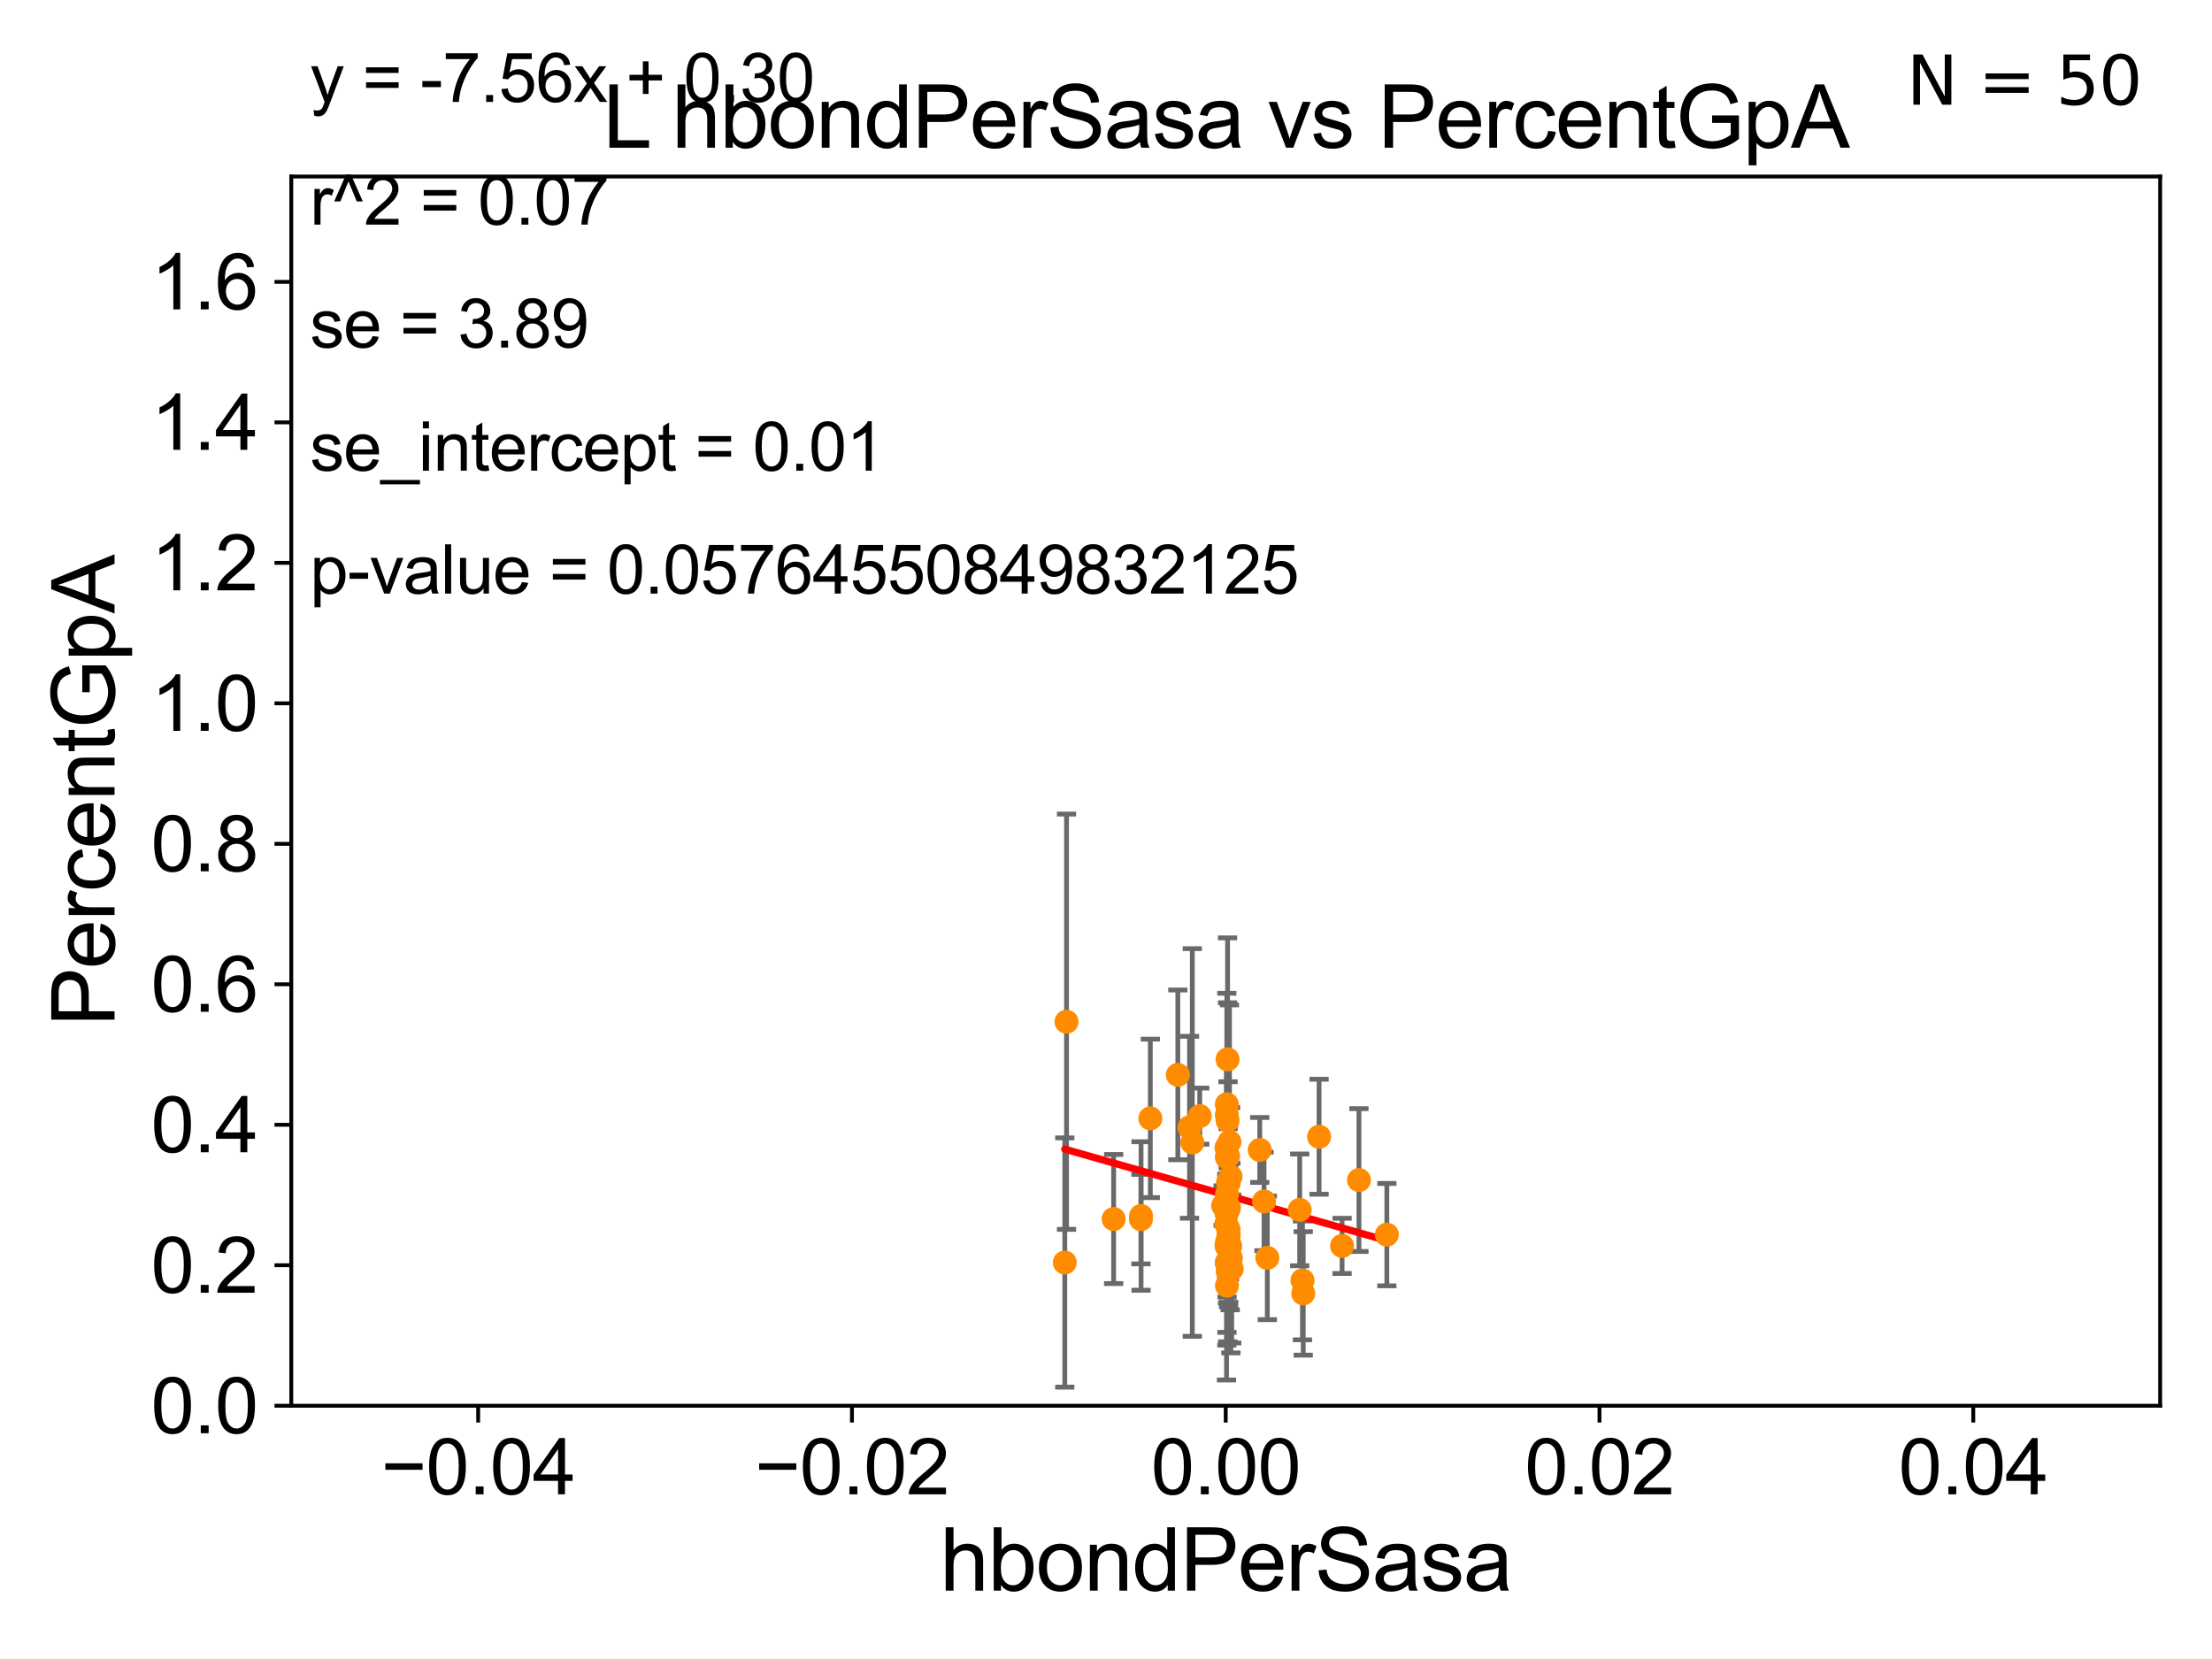 <?xml version="1.0" encoding="utf-8" standalone="no"?>
<!DOCTYPE svg PUBLIC "-//W3C//DTD SVG 1.1//EN"
  "http://www.w3.org/Graphics/SVG/1.1/DTD/svg11.dtd">
<svg xmlns:xlink="http://www.w3.org/1999/xlink" width="460.8pt" height="345.6pt" viewBox="0 0 460.8 345.6" xmlns="http://www.w3.org/2000/svg" version="1.1">
 <defs>
  <style type="text/css">*{stroke-linejoin: round; stroke-linecap: butt}</style>
 </defs>
 <g id="figure_1">
  <g id="patch_1">
   <path d="M 0 345.6 
L 460.8 345.6 
L 460.8 0 
L 0 0 
z
" style="fill: #ffffff"/>
  </g>
  <g id="axes_1">
   <g id="patch_2">
    <path d="M 60.68 292.84 
L 450 292.84 
L 450 36.775 
L 60.68 36.775 
z
" style="fill: #ffffff"/>
   </g>
   <g id="PathCollection_1">
    <defs>
     <path id="m4dd66aa7d1" d="M 0 1.118 
C 0.297 1.118 0.581 1 0.791 0.791 
C 1 0.581 1.118 0.297 1.118 0 
C 1.118 -0.297 1 -0.581 0.791 -0.791 
C 0.581 -1 0.297 -1.118 0 -1.118 
C -0.297 -1.118 -0.581 -1 -0.791 -0.791 
C -1 -0.581 -1.118 -0.297 -1.118 0 
C -1.118 0.297 -1 0.581 -0.791 0.791 
C -0.581 1 -0.297 1.118 0 1.118 
z
" style="stroke: #ff8c00"/>
    </defs>
    <g clip-path="url(#p9cbfd62a71)">
     <use xlink:href="#m4dd66aa7d1" x="262.43" y="239.556" style="fill: #ff8c00; stroke: #ff8c00"/>
     <use xlink:href="#m4dd66aa7d1" x="255.951" y="246.435" style="fill: #ff8c00; stroke: #ff8c00"/>
     <use xlink:href="#m4dd66aa7d1" x="255.569" y="230.042" style="fill: #ff8c00; stroke: #ff8c00"/>
     <use xlink:href="#m4dd66aa7d1" x="256.591" y="264.352" style="fill: #ff8c00; stroke: #ff8c00"/>
     <use xlink:href="#m4dd66aa7d1" x="256.011" y="251.568" style="fill: #ff8c00; stroke: #ff8c00"/>
     <use xlink:href="#m4dd66aa7d1" x="237.68" y="253.967" style="fill: #ff8c00; stroke: #ff8c00"/>
     <use xlink:href="#m4dd66aa7d1" x="255.506" y="259.41" style="fill: #ff8c00; stroke: #ff8c00"/>
     <use xlink:href="#m4dd66aa7d1" x="254.8" y="251.144" style="fill: #ff8c00; stroke: #ff8c00"/>
     <use xlink:href="#m4dd66aa7d1" x="255.524" y="252.869" style="fill: #ff8c00; stroke: #ff8c00"/>
     <use xlink:href="#m4dd66aa7d1" x="239.635" y="232.979" style="fill: #ff8c00; stroke: #ff8c00"/>
     <use xlink:href="#m4dd66aa7d1" x="264.006" y="262.035" style="fill: #ff8c00; stroke: #ff8c00"/>
     <use xlink:href="#m4dd66aa7d1" x="245.366" y="223.915" style="fill: #ff8c00; stroke: #ff8c00"/>
     <use xlink:href="#m4dd66aa7d1" x="274.788" y="236.801" style="fill: #ff8c00; stroke: #ff8c00"/>
     <use xlink:href="#m4dd66aa7d1" x="256.351" y="245.109" style="fill: #ff8c00; stroke: #ff8c00"/>
     <use xlink:href="#m4dd66aa7d1" x="231.992" y="253.941" style="fill: #ff8c00; stroke: #ff8c00"/>
     <use xlink:href="#m4dd66aa7d1" x="255.553" y="263.043" style="fill: #ff8c00; stroke: #ff8c00"/>
     <use xlink:href="#m4dd66aa7d1" x="255.962" y="257.264" style="fill: #ff8c00; stroke: #ff8c00"/>
     <use xlink:href="#m4dd66aa7d1" x="248.38" y="237.999" style="fill: #ff8c00; stroke: #ff8c00"/>
     <use xlink:href="#m4dd66aa7d1" x="255.723" y="233.413" style="fill: #ff8c00; stroke: #ff8c00"/>
     <use xlink:href="#m4dd66aa7d1" x="255.569" y="241.061" style="fill: #ff8c00; stroke: #ff8c00"/>
     <use xlink:href="#m4dd66aa7d1" x="237.704" y="253.312" style="fill: #ff8c00; stroke: #ff8c00"/>
     <use xlink:href="#m4dd66aa7d1" x="255.6" y="267.823" style="fill: #ff8c00; stroke: #ff8c00"/>
     <use xlink:href="#m4dd66aa7d1" x="255.822" y="246.304" style="fill: #ff8c00; stroke: #ff8c00"/>
     <use xlink:href="#m4dd66aa7d1" x="256.269" y="259.567" style="fill: #ff8c00; stroke: #ff8c00"/>
     <use xlink:href="#m4dd66aa7d1" x="283.095" y="245.828" style="fill: #ff8c00; stroke: #ff8c00"/>
     <use xlink:href="#m4dd66aa7d1" x="255.495" y="239.066" style="fill: #ff8c00; stroke: #ff8c00"/>
     <use xlink:href="#m4dd66aa7d1" x="270.753" y="252.041" style="fill: #ff8c00; stroke: #ff8c00"/>
     <use xlink:href="#m4dd66aa7d1" x="256.417" y="262.075" style="fill: #ff8c00; stroke: #ff8c00"/>
     <use xlink:href="#m4dd66aa7d1" x="271.49" y="269.441" style="fill: #ff8c00; stroke: #ff8c00"/>
     <use xlink:href="#m4dd66aa7d1" x="222.177" y="212.841" style="fill: #ff8c00; stroke: #ff8c00"/>
     <use xlink:href="#m4dd66aa7d1" x="255.57" y="232.291" style="fill: #ff8c00; stroke: #ff8c00"/>
     <use xlink:href="#m4dd66aa7d1" x="247.798" y="234.829" style="fill: #ff8c00; stroke: #ff8c00"/>
     <use xlink:href="#m4dd66aa7d1" x="255.605" y="248.845" style="fill: #ff8c00; stroke: #ff8c00"/>
     <use xlink:href="#m4dd66aa7d1" x="271.33" y="266.729" style="fill: #ff8c00; stroke: #ff8c00"/>
     <use xlink:href="#m4dd66aa7d1" x="256.119" y="237.902" style="fill: #ff8c00; stroke: #ff8c00"/>
     <use xlink:href="#m4dd66aa7d1" x="255.621" y="259.734" style="fill: #ff8c00; stroke: #ff8c00"/>
     <use xlink:href="#m4dd66aa7d1" x="255.574" y="263.007" style="fill: #ff8c00; stroke: #ff8c00"/>
     <use xlink:href="#m4dd66aa7d1" x="255.926" y="256.094" style="fill: #ff8c00; stroke: #ff8c00"/>
     <use xlink:href="#m4dd66aa7d1" x="255.837" y="240.841" style="fill: #ff8c00; stroke: #ff8c00"/>
     <use xlink:href="#m4dd66aa7d1" x="255.882" y="251.594" style="fill: #ff8c00; stroke: #ff8c00"/>
     <use xlink:href="#m4dd66aa7d1" x="288.904" y="257.195" style="fill: #ff8c00; stroke: #ff8c00"/>
     <use xlink:href="#m4dd66aa7d1" x="255.844" y="252.045" style="fill: #ff8c00; stroke: #ff8c00"/>
     <use xlink:href="#m4dd66aa7d1" x="221.816" y="263.003" style="fill: #ff8c00; stroke: #ff8c00"/>
     <use xlink:href="#m4dd66aa7d1" x="279.581" y="259.543" style="fill: #ff8c00; stroke: #ff8c00"/>
     <use xlink:href="#m4dd66aa7d1" x="263.324" y="250.274" style="fill: #ff8c00; stroke: #ff8c00"/>
     <use xlink:href="#m4dd66aa7d1" x="249.925" y="232.508" style="fill: #ff8c00; stroke: #ff8c00"/>
     <use xlink:href="#m4dd66aa7d1" x="255.726" y="220.673" style="fill: #ff8c00; stroke: #ff8c00"/>
     <use xlink:href="#m4dd66aa7d1" x="255.76" y="264.89" style="fill: #ff8c00; stroke: #ff8c00"/>
     <use xlink:href="#m4dd66aa7d1" x="255.461" y="255" style="fill: #ff8c00; stroke: #ff8c00"/>
     <use xlink:href="#m4dd66aa7d1" x="255.666" y="258.511" style="fill: #ff8c00; stroke: #ff8c00"/>
    </g>
   </g>
   <g id="matplotlib.axis_1">
    <g id="xtick_1">
     <g id="line2d_1">
      <defs>
       <path id="m42deb14601" d="M 0 0 
L 0 3.5 
" style="stroke: #000000; stroke-width: 0.8"/>
      </defs>
      <g>
       <use xlink:href="#m42deb14601" x="99.612" y="292.84" style="stroke: #000000; stroke-width: 0.8"/>
      </g>
     </g>
     <g id="text_1">
      <!-- −0.04 -->
      <g transform="translate(79.371 311.293)scale(0.16 -0.16)">
       <defs>
        <path id="ArialMT-2212" d="M 3381 1997 
L 356 1997 
L 356 2522 
L 3381 2522 
L 3381 1997 
z
" transform="scale(0.016)"/>
        <path id="ArialMT-30" d="M 266 2259 
Q 266 3072 433 3567 
Q 600 4063 929 4331 
Q 1259 4600 1759 4600 
Q 2128 4600 2406 4451 
Q 2684 4303 2865 4023 
Q 3047 3744 3150 3342 
Q 3253 2941 3253 2259 
Q 3253 1453 3087 958 
Q 2922 463 2592 192 
Q 2263 -78 1759 -78 
Q 1097 -78 719 397 
Q 266 969 266 2259 
z
M 844 2259 
Q 844 1131 1108 757 
Q 1372 384 1759 384 
Q 2147 384 2411 759 
Q 2675 1134 2675 2259 
Q 2675 3391 2411 3762 
Q 2147 4134 1753 4134 
Q 1366 4134 1134 3806 
Q 844 3388 844 2259 
z
" transform="scale(0.016)"/>
        <path id="ArialMT-2e" d="M 581 0 
L 581 641 
L 1222 641 
L 1222 0 
L 581 0 
z
" transform="scale(0.016)"/>
        <path id="ArialMT-34" d="M 2069 0 
L 2069 1097 
L 81 1097 
L 81 1613 
L 2172 4581 
L 2631 4581 
L 2631 1613 
L 3250 1613 
L 3250 1097 
L 2631 1097 
L 2631 0 
L 2069 0 
z
M 2069 1613 
L 2069 3678 
L 634 1613 
L 2069 1613 
z
" transform="scale(0.016)"/>
       </defs>
       <use xlink:href="#ArialMT-2212"/>
       <use xlink:href="#ArialMT-30" x="58.398"/>
       <use xlink:href="#ArialMT-2e" x="114.014"/>
       <use xlink:href="#ArialMT-30" x="141.797"/>
       <use xlink:href="#ArialMT-34" x="197.412"/>
      </g>
     </g>
    </g>
    <g id="xtick_2">
     <g id="line2d_2">
      <g>
       <use xlink:href="#m42deb14601" x="177.476" y="292.84" style="stroke: #000000; stroke-width: 0.8"/>
      </g>
     </g>
     <g id="text_2">
      <!-- −0.02 -->
      <g transform="translate(157.235 311.293)scale(0.16 -0.16)">
       <defs>
        <path id="ArialMT-32" d="M 3222 541 
L 3222 0 
L 194 0 
Q 188 203 259 391 
Q 375 700 629 1000 
Q 884 1300 1366 1694 
Q 2113 2306 2375 2664 
Q 2638 3022 2638 3341 
Q 2638 3675 2398 3904 
Q 2159 4134 1775 4134 
Q 1369 4134 1125 3890 
Q 881 3647 878 3216 
L 300 3275 
Q 359 3922 746 4261 
Q 1134 4600 1788 4600 
Q 2447 4600 2831 4234 
Q 3216 3869 3216 3328 
Q 3216 3053 3103 2787 
Q 2991 2522 2730 2228 
Q 2469 1934 1863 1422 
Q 1356 997 1212 845 
Q 1069 694 975 541 
L 3222 541 
z
" transform="scale(0.016)"/>
       </defs>
       <use xlink:href="#ArialMT-2212"/>
       <use xlink:href="#ArialMT-30" x="58.398"/>
       <use xlink:href="#ArialMT-2e" x="114.014"/>
       <use xlink:href="#ArialMT-30" x="141.797"/>
       <use xlink:href="#ArialMT-32" x="197.412"/>
      </g>
     </g>
    </g>
    <g id="xtick_3">
     <g id="line2d_3">
      <g>
       <use xlink:href="#m42deb14601" x="255.34" y="292.84" style="stroke: #000000; stroke-width: 0.8"/>
      </g>
     </g>
     <g id="text_3">
      <!-- 0.00 -->
      <g transform="translate(239.771 311.293)scale(0.16 -0.16)">
       <use xlink:href="#ArialMT-30"/>
       <use xlink:href="#ArialMT-2e" x="55.615"/>
       <use xlink:href="#ArialMT-30" x="83.398"/>
       <use xlink:href="#ArialMT-30" x="139.014"/>
      </g>
     </g>
    </g>
    <g id="xtick_4">
     <g id="line2d_4">
      <g>
       <use xlink:href="#m42deb14601" x="333.204" y="292.84" style="stroke: #000000; stroke-width: 0.8"/>
      </g>
     </g>
     <g id="text_4">
      <!-- 0.02 -->
      <g transform="translate(317.635 311.293)scale(0.16 -0.16)">
       <use xlink:href="#ArialMT-30"/>
       <use xlink:href="#ArialMT-2e" x="55.615"/>
       <use xlink:href="#ArialMT-30" x="83.398"/>
       <use xlink:href="#ArialMT-32" x="139.014"/>
      </g>
     </g>
    </g>
    <g id="xtick_5">
     <g id="line2d_5">
      <g>
       <use xlink:href="#m42deb14601" x="411.068" y="292.84" style="stroke: #000000; stroke-width: 0.8"/>
      </g>
     </g>
     <g id="text_5">
      <!-- 0.04 -->
      <g transform="translate(395.499 311.293)scale(0.16 -0.16)">
       <use xlink:href="#ArialMT-30"/>
       <use xlink:href="#ArialMT-2e" x="55.615"/>
       <use xlink:href="#ArialMT-30" x="83.398"/>
       <use xlink:href="#ArialMT-34" x="139.014"/>
      </g>
     </g>
    </g>
    <g id="text_6">
     <!-- hbondPerSasa -->
     <g transform="translate(195.798 331.357)scale(0.18 -0.18)">
      <defs>
       <path id="ArialMT-68" d="M 422 0 
L 422 4581 
L 984 4581 
L 984 2938 
Q 1378 3394 1978 3394 
Q 2347 3394 2619 3248 
Q 2891 3103 3008 2847 
Q 3125 2591 3125 2103 
L 3125 0 
L 2563 0 
L 2563 2103 
Q 2563 2525 2380 2717 
Q 2197 2909 1863 2909 
Q 1613 2909 1392 2779 
Q 1172 2650 1078 2428 
Q 984 2206 984 1816 
L 984 0 
L 422 0 
z
" transform="scale(0.016)"/>
       <path id="ArialMT-62" d="M 941 0 
L 419 0 
L 419 4581 
L 981 4581 
L 981 2947 
Q 1338 3394 1891 3394 
Q 2197 3394 2470 3270 
Q 2744 3147 2920 2923 
Q 3097 2700 3197 2384 
Q 3297 2069 3297 1709 
Q 3297 856 2875 390 
Q 2453 -75 1863 -75 
Q 1275 -75 941 416 
L 941 0 
z
M 934 1684 
Q 934 1088 1097 822 
Q 1363 388 1816 388 
Q 2184 388 2453 708 
Q 2722 1028 2722 1663 
Q 2722 2313 2464 2622 
Q 2206 2931 1841 2931 
Q 1472 2931 1203 2611 
Q 934 2291 934 1684 
z
" transform="scale(0.016)"/>
       <path id="ArialMT-6f" d="M 213 1659 
Q 213 2581 725 3025 
Q 1153 3394 1769 3394 
Q 2453 3394 2887 2945 
Q 3322 2497 3322 1706 
Q 3322 1066 3130 698 
Q 2938 331 2570 128 
Q 2203 -75 1769 -75 
Q 1072 -75 642 372 
Q 213 819 213 1659 
z
M 791 1659 
Q 791 1022 1069 705 
Q 1347 388 1769 388 
Q 2188 388 2466 706 
Q 2744 1025 2744 1678 
Q 2744 2294 2464 2611 
Q 2184 2928 1769 2928 
Q 1347 2928 1069 2612 
Q 791 2297 791 1659 
z
" transform="scale(0.016)"/>
       <path id="ArialMT-6e" d="M 422 0 
L 422 3319 
L 928 3319 
L 928 2847 
Q 1294 3394 1984 3394 
Q 2284 3394 2536 3286 
Q 2788 3178 2913 3003 
Q 3038 2828 3088 2588 
Q 3119 2431 3119 2041 
L 3119 0 
L 2556 0 
L 2556 2019 
Q 2556 2363 2490 2533 
Q 2425 2703 2258 2804 
Q 2091 2906 1866 2906 
Q 1506 2906 1245 2678 
Q 984 2450 984 1813 
L 984 0 
L 422 0 
z
" transform="scale(0.016)"/>
       <path id="ArialMT-64" d="M 2575 0 
L 2575 419 
Q 2259 -75 1647 -75 
Q 1250 -75 917 144 
Q 584 363 401 755 
Q 219 1147 219 1656 
Q 219 2153 384 2558 
Q 550 2963 881 3178 
Q 1213 3394 1622 3394 
Q 1922 3394 2156 3267 
Q 2391 3141 2538 2938 
L 2538 4581 
L 3097 4581 
L 3097 0 
L 2575 0 
z
M 797 1656 
Q 797 1019 1065 703 
Q 1334 388 1700 388 
Q 2069 388 2326 689 
Q 2584 991 2584 1609 
Q 2584 2291 2321 2609 
Q 2059 2928 1675 2928 
Q 1300 2928 1048 2622 
Q 797 2316 797 1656 
z
" transform="scale(0.016)"/>
       <path id="ArialMT-50" d="M 494 0 
L 494 4581 
L 2222 4581 
Q 2678 4581 2919 4538 
Q 3256 4481 3484 4323 
Q 3713 4166 3852 3881 
Q 3991 3597 3991 3256 
Q 3991 2672 3619 2267 
Q 3247 1863 2275 1863 
L 1100 1863 
L 1100 0 
L 494 0 
z
M 1100 2403 
L 2284 2403 
Q 2872 2403 3119 2622 
Q 3366 2841 3366 3238 
Q 3366 3525 3220 3729 
Q 3075 3934 2838 4000 
Q 2684 4041 2272 4041 
L 1100 4041 
L 1100 2403 
z
" transform="scale(0.016)"/>
       <path id="ArialMT-65" d="M 2694 1069 
L 3275 997 
Q 3138 488 2766 206 
Q 2394 -75 1816 -75 
Q 1088 -75 661 373 
Q 234 822 234 1631 
Q 234 2469 665 2931 
Q 1097 3394 1784 3394 
Q 2450 3394 2872 2941 
Q 3294 2488 3294 1666 
Q 3294 1616 3291 1516 
L 816 1516 
Q 847 969 1125 678 
Q 1403 388 1819 388 
Q 2128 388 2347 550 
Q 2566 713 2694 1069 
z
M 847 1978 
L 2700 1978 
Q 2663 2397 2488 2606 
Q 2219 2931 1791 2931 
Q 1403 2931 1139 2672 
Q 875 2413 847 1978 
z
" transform="scale(0.016)"/>
       <path id="ArialMT-72" d="M 416 0 
L 416 3319 
L 922 3319 
L 922 2816 
Q 1116 3169 1280 3281 
Q 1444 3394 1641 3394 
Q 1925 3394 2219 3213 
L 2025 2691 
Q 1819 2813 1613 2813 
Q 1428 2813 1281 2702 
Q 1134 2591 1072 2394 
Q 978 2094 978 1738 
L 978 0 
L 416 0 
z
" transform="scale(0.016)"/>
       <path id="ArialMT-53" d="M 288 1472 
L 859 1522 
Q 900 1178 1048 958 
Q 1197 738 1509 602 
Q 1822 466 2213 466 
Q 2559 466 2825 569 
Q 3091 672 3220 851 
Q 3350 1031 3350 1244 
Q 3350 1459 3225 1620 
Q 3100 1781 2813 1891 
Q 2628 1963 1997 2114 
Q 1366 2266 1113 2400 
Q 784 2572 623 2826 
Q 463 3081 463 3397 
Q 463 3744 659 4045 
Q 856 4347 1234 4503 
Q 1613 4659 2075 4659 
Q 2584 4659 2973 4495 
Q 3363 4331 3572 4012 
Q 3781 3694 3797 3291 
L 3216 3247 
Q 3169 3681 2898 3903 
Q 2628 4125 2100 4125 
Q 1550 4125 1298 3923 
Q 1047 3722 1047 3438 
Q 1047 3191 1225 3031 
Q 1400 2872 2139 2705 
Q 2878 2538 3153 2413 
Q 3553 2228 3743 1945 
Q 3934 1663 3934 1294 
Q 3934 928 3725 604 
Q 3516 281 3123 101 
Q 2731 -78 2241 -78 
Q 1619 -78 1198 103 
Q 778 284 539 648 
Q 300 1013 288 1472 
z
" transform="scale(0.016)"/>
       <path id="ArialMT-61" d="M 2588 409 
Q 2275 144 1986 34 
Q 1697 -75 1366 -75 
Q 819 -75 525 192 
Q 231 459 231 875 
Q 231 1119 342 1320 
Q 453 1522 633 1644 
Q 813 1766 1038 1828 
Q 1203 1872 1538 1913 
Q 2219 1994 2541 2106 
Q 2544 2222 2544 2253 
Q 2544 2597 2384 2738 
Q 2169 2928 1744 2928 
Q 1347 2928 1158 2789 
Q 969 2650 878 2297 
L 328 2372 
Q 403 2725 575 2942 
Q 747 3159 1072 3276 
Q 1397 3394 1825 3394 
Q 2250 3394 2515 3294 
Q 2781 3194 2906 3042 
Q 3031 2891 3081 2659 
Q 3109 2516 3109 2141 
L 3109 1391 
Q 3109 606 3145 398 
Q 3181 191 3288 0 
L 2700 0 
Q 2613 175 2588 409 
z
M 2541 1666 
Q 2234 1541 1622 1453 
Q 1275 1403 1131 1340 
Q 988 1278 909 1158 
Q 831 1038 831 891 
Q 831 666 1001 516 
Q 1172 366 1500 366 
Q 1825 366 2078 508 
Q 2331 650 2450 897 
Q 2541 1088 2541 1459 
L 2541 1666 
z
" transform="scale(0.016)"/>
       <path id="ArialMT-73" d="M 197 991 
L 753 1078 
Q 800 744 1014 566 
Q 1228 388 1613 388 
Q 2000 388 2187 545 
Q 2375 703 2375 916 
Q 2375 1106 2209 1216 
Q 2094 1291 1634 1406 
Q 1016 1563 777 1677 
Q 538 1791 414 1992 
Q 291 2194 291 2438 
Q 291 2659 392 2848 
Q 494 3038 669 3163 
Q 800 3259 1026 3326 
Q 1253 3394 1513 3394 
Q 1903 3394 2198 3281 
Q 2494 3169 2634 2976 
Q 2775 2784 2828 2463 
L 2278 2388 
Q 2241 2644 2061 2787 
Q 1881 2931 1553 2931 
Q 1166 2931 1000 2803 
Q 834 2675 834 2503 
Q 834 2394 903 2306 
Q 972 2216 1119 2156 
Q 1203 2125 1616 2013 
Q 2213 1853 2448 1751 
Q 2684 1650 2818 1456 
Q 2953 1263 2953 975 
Q 2953 694 2789 445 
Q 2625 197 2315 61 
Q 2006 -75 1616 -75 
Q 969 -75 630 194 
Q 291 463 197 991 
z
" transform="scale(0.016)"/>
      </defs>
      <use xlink:href="#ArialMT-68"/>
      <use xlink:href="#ArialMT-62" x="55.615"/>
      <use xlink:href="#ArialMT-6f" x="111.23"/>
      <use xlink:href="#ArialMT-6e" x="166.846"/>
      <use xlink:href="#ArialMT-64" x="222.461"/>
      <use xlink:href="#ArialMT-50" x="278.076"/>
      <use xlink:href="#ArialMT-65" x="344.775"/>
      <use xlink:href="#ArialMT-72" x="400.391"/>
      <use xlink:href="#ArialMT-53" x="433.691"/>
      <use xlink:href="#ArialMT-61" x="500.391"/>
      <use xlink:href="#ArialMT-73" x="556.006"/>
      <use xlink:href="#ArialMT-61" x="606.006"/>
     </g>
    </g>
   </g>
   <g id="matplotlib.axis_2">
    <g id="ytick_1">
     <g id="line2d_6">
      <defs>
       <path id="m9086eac779" d="M 0 0 
L -3.5 0 
" style="stroke: #000000; stroke-width: 0.8"/>
      </defs>
      <g>
       <use xlink:href="#m9086eac779" x="60.68" y="292.84" style="stroke: #000000; stroke-width: 0.8"/>
      </g>
     </g>
     <g id="text_7">
      <!-- 0.0 -->
      <g transform="translate(31.44 298.566)scale(0.16 -0.16)">
       <use xlink:href="#ArialMT-30"/>
       <use xlink:href="#ArialMT-2e" x="55.615"/>
       <use xlink:href="#ArialMT-30" x="83.398"/>
      </g>
     </g>
    </g>
    <g id="ytick_2">
     <g id="line2d_7">
      <g>
       <use xlink:href="#m9086eac779" x="60.68" y="263.575" style="stroke: #000000; stroke-width: 0.8"/>
      </g>
     </g>
     <g id="text_8">
      <!-- 0.2 -->
      <g transform="translate(31.44 269.302)scale(0.16 -0.16)">
       <use xlink:href="#ArialMT-30"/>
       <use xlink:href="#ArialMT-2e" x="55.615"/>
       <use xlink:href="#ArialMT-32" x="83.398"/>
      </g>
     </g>
    </g>
    <g id="ytick_3">
     <g id="line2d_8">
      <g>
       <use xlink:href="#m9086eac779" x="60.68" y="234.311" style="stroke: #000000; stroke-width: 0.8"/>
      </g>
     </g>
     <g id="text_9">
      <!-- 0.4 -->
      <g transform="translate(31.44 240.037)scale(0.16 -0.16)">
       <use xlink:href="#ArialMT-30"/>
       <use xlink:href="#ArialMT-2e" x="55.615"/>
       <use xlink:href="#ArialMT-34" x="83.398"/>
      </g>
     </g>
    </g>
    <g id="ytick_4">
     <g id="line2d_9">
      <g>
       <use xlink:href="#m9086eac779" x="60.68" y="205.046" style="stroke: #000000; stroke-width: 0.8"/>
      </g>
     </g>
     <g id="text_10">
      <!-- 0.6 -->
      <g transform="translate(31.44 210.772)scale(0.16 -0.16)">
       <defs>
        <path id="ArialMT-36" d="M 3184 3459 
L 2625 3416 
Q 2550 3747 2413 3897 
Q 2184 4138 1850 4138 
Q 1581 4138 1378 3988 
Q 1113 3794 959 3422 
Q 806 3050 800 2363 
Q 1003 2672 1297 2822 
Q 1591 2972 1913 2972 
Q 2475 2972 2870 2558 
Q 3266 2144 3266 1488 
Q 3266 1056 3080 686 
Q 2894 316 2569 119 
Q 2244 -78 1831 -78 
Q 1128 -78 684 439 
Q 241 956 241 2144 
Q 241 3472 731 4075 
Q 1159 4600 1884 4600 
Q 2425 4600 2770 4297 
Q 3116 3994 3184 3459 
z
M 888 1484 
Q 888 1194 1011 928 
Q 1134 663 1356 523 
Q 1578 384 1822 384 
Q 2178 384 2434 671 
Q 2691 959 2691 1453 
Q 2691 1928 2437 2201 
Q 2184 2475 1800 2475 
Q 1419 2475 1153 2201 
Q 888 1928 888 1484 
z
" transform="scale(0.016)"/>
       </defs>
       <use xlink:href="#ArialMT-30"/>
       <use xlink:href="#ArialMT-2e" x="55.615"/>
       <use xlink:href="#ArialMT-36" x="83.398"/>
      </g>
     </g>
    </g>
    <g id="ytick_5">
     <g id="line2d_10">
      <g>
       <use xlink:href="#m9086eac779" x="60.68" y="175.782" style="stroke: #000000; stroke-width: 0.8"/>
      </g>
     </g>
     <g id="text_11">
      <!-- 0.8 -->
      <g transform="translate(31.44 181.508)scale(0.16 -0.16)">
       <defs>
        <path id="ArialMT-38" d="M 1131 2484 
Q 781 2613 612 2850 
Q 444 3088 444 3419 
Q 444 3919 803 4259 
Q 1163 4600 1759 4600 
Q 2359 4600 2725 4251 
Q 3091 3903 3091 3403 
Q 3091 3084 2923 2848 
Q 2756 2613 2416 2484 
Q 2838 2347 3058 2040 
Q 3278 1734 3278 1309 
Q 3278 722 2862 322 
Q 2447 -78 1769 -78 
Q 1091 -78 675 323 
Q 259 725 259 1325 
Q 259 1772 486 2073 
Q 713 2375 1131 2484 
z
M 1019 3438 
Q 1019 3113 1228 2906 
Q 1438 2700 1772 2700 
Q 2097 2700 2305 2904 
Q 2513 3109 2513 3406 
Q 2513 3716 2298 3927 
Q 2084 4138 1766 4138 
Q 1444 4138 1231 3931 
Q 1019 3725 1019 3438 
z
M 838 1322 
Q 838 1081 952 856 
Q 1066 631 1291 507 
Q 1516 384 1775 384 
Q 2178 384 2440 643 
Q 2703 903 2703 1303 
Q 2703 1709 2433 1975 
Q 2163 2241 1756 2241 
Q 1359 2241 1098 1978 
Q 838 1716 838 1322 
z
" transform="scale(0.016)"/>
       </defs>
       <use xlink:href="#ArialMT-30"/>
       <use xlink:href="#ArialMT-2e" x="55.615"/>
       <use xlink:href="#ArialMT-38" x="83.398"/>
      </g>
     </g>
    </g>
    <g id="ytick_6">
     <g id="line2d_11">
      <g>
       <use xlink:href="#m9086eac779" x="60.68" y="146.517" style="stroke: #000000; stroke-width: 0.8"/>
      </g>
     </g>
     <g id="text_12">
      <!-- 1.0 -->
      <g transform="translate(31.44 152.243)scale(0.16 -0.16)">
       <defs>
        <path id="ArialMT-31" d="M 2384 0 
L 1822 0 
L 1822 3584 
Q 1619 3391 1289 3197 
Q 959 3003 697 2906 
L 697 3450 
Q 1169 3672 1522 3987 
Q 1875 4303 2022 4600 
L 2384 4600 
L 2384 0 
z
" transform="scale(0.016)"/>
       </defs>
       <use xlink:href="#ArialMT-31"/>
       <use xlink:href="#ArialMT-2e" x="55.615"/>
       <use xlink:href="#ArialMT-30" x="83.398"/>
      </g>
     </g>
    </g>
    <g id="ytick_7">
     <g id="line2d_12">
      <g>
       <use xlink:href="#m9086eac779" x="60.68" y="117.252" style="stroke: #000000; stroke-width: 0.8"/>
      </g>
     </g>
     <g id="text_13">
      <!-- 1.2 -->
      <g transform="translate(31.44 122.979)scale(0.16 -0.16)">
       <use xlink:href="#ArialMT-31"/>
       <use xlink:href="#ArialMT-2e" x="55.615"/>
       <use xlink:href="#ArialMT-32" x="83.398"/>
      </g>
     </g>
    </g>
    <g id="ytick_8">
     <g id="line2d_13">
      <g>
       <use xlink:href="#m9086eac779" x="60.68" y="87.988" style="stroke: #000000; stroke-width: 0.8"/>
      </g>
     </g>
     <g id="text_14">
      <!-- 1.4 -->
      <g transform="translate(31.44 93.714)scale(0.16 -0.16)">
       <use xlink:href="#ArialMT-31"/>
       <use xlink:href="#ArialMT-2e" x="55.615"/>
       <use xlink:href="#ArialMT-34" x="83.398"/>
      </g>
     </g>
    </g>
    <g id="ytick_9">
     <g id="line2d_14">
      <g>
       <use xlink:href="#m9086eac779" x="60.68" y="58.723" style="stroke: #000000; stroke-width: 0.8"/>
      </g>
     </g>
     <g id="text_15">
      <!-- 1.6 -->
      <g transform="translate(31.44 64.45)scale(0.16 -0.16)">
       <use xlink:href="#ArialMT-31"/>
       <use xlink:href="#ArialMT-2e" x="55.615"/>
       <use xlink:href="#ArialMT-36" x="83.398"/>
      </g>
     </g>
    </g>
    <g id="text_16">
     <!-- PercentGpA -->
     <g transform="translate(23.863 213.831)rotate(-90)scale(0.18 -0.18)">
      <defs>
       <path id="ArialMT-63" d="M 2588 1216 
L 3141 1144 
Q 3050 572 2676 248 
Q 2303 -75 1759 -75 
Q 1078 -75 664 370 
Q 250 816 250 1647 
Q 250 2184 428 2587 
Q 606 2991 970 3192 
Q 1334 3394 1763 3394 
Q 2303 3394 2647 3120 
Q 2991 2847 3088 2344 
L 2541 2259 
Q 2463 2594 2264 2762 
Q 2066 2931 1784 2931 
Q 1359 2931 1093 2626 
Q 828 2322 828 1663 
Q 828 994 1084 691 
Q 1341 388 1753 388 
Q 2084 388 2306 591 
Q 2528 794 2588 1216 
z
" transform="scale(0.016)"/>
       <path id="ArialMT-74" d="M 1650 503 
L 1731 6 
Q 1494 -44 1306 -44 
Q 1000 -44 831 53 
Q 663 150 594 308 
Q 525 466 525 972 
L 525 2881 
L 113 2881 
L 113 3319 
L 525 3319 
L 525 4141 
L 1084 4478 
L 1084 3319 
L 1650 3319 
L 1650 2881 
L 1084 2881 
L 1084 941 
Q 1084 700 1114 631 
Q 1144 563 1211 522 
Q 1278 481 1403 481 
Q 1497 481 1650 503 
z
" transform="scale(0.016)"/>
       <path id="ArialMT-47" d="M 2638 1797 
L 2638 2334 
L 4578 2338 
L 4578 638 
Q 4131 281 3656 101 
Q 3181 -78 2681 -78 
Q 2006 -78 1454 211 
Q 903 500 622 1047 
Q 341 1594 341 2269 
Q 341 2938 620 3517 
Q 900 4097 1425 4378 
Q 1950 4659 2634 4659 
Q 3131 4659 3532 4498 
Q 3934 4338 4162 4050 
Q 4391 3763 4509 3300 
L 3963 3150 
Q 3859 3500 3706 3700 
Q 3553 3900 3268 4020 
Q 2984 4141 2638 4141 
Q 2222 4141 1919 4014 
Q 1616 3888 1430 3681 
Q 1244 3475 1141 3228 
Q 966 2803 966 2306 
Q 966 1694 1177 1281 
Q 1388 869 1791 669 
Q 2194 469 2647 469 
Q 3041 469 3416 620 
Q 3791 772 3984 944 
L 3984 1797 
L 2638 1797 
z
" transform="scale(0.016)"/>
       <path id="ArialMT-70" d="M 422 -1272 
L 422 3319 
L 934 3319 
L 934 2888 
Q 1116 3141 1344 3267 
Q 1572 3394 1897 3394 
Q 2322 3394 2647 3175 
Q 2972 2956 3137 2557 
Q 3303 2159 3303 1684 
Q 3303 1175 3120 767 
Q 2938 359 2589 142 
Q 2241 -75 1856 -75 
Q 1575 -75 1351 44 
Q 1128 163 984 344 
L 984 -1272 
L 422 -1272 
z
M 931 1641 
Q 931 1000 1190 694 
Q 1450 388 1819 388 
Q 2194 388 2461 705 
Q 2728 1022 2728 1688 
Q 2728 2322 2467 2637 
Q 2206 2953 1844 2953 
Q 1484 2953 1207 2617 
Q 931 2281 931 1641 
z
" transform="scale(0.016)"/>
       <path id="ArialMT-41" d="M -9 0 
L 1750 4581 
L 2403 4581 
L 4278 0 
L 3588 0 
L 3053 1388 
L 1138 1388 
L 634 0 
L -9 0 
z
M 1313 1881 
L 2866 1881 
L 2388 3150 
Q 2169 3728 2063 4100 
Q 1975 3659 1816 3225 
L 1313 1881 
z
" transform="scale(0.016)"/>
      </defs>
      <use xlink:href="#ArialMT-50"/>
      <use xlink:href="#ArialMT-65" x="66.699"/>
      <use xlink:href="#ArialMT-72" x="122.314"/>
      <use xlink:href="#ArialMT-63" x="155.615"/>
      <use xlink:href="#ArialMT-65" x="205.615"/>
      <use xlink:href="#ArialMT-6e" x="261.23"/>
      <use xlink:href="#ArialMT-74" x="316.846"/>
      <use xlink:href="#ArialMT-47" x="344.629"/>
      <use xlink:href="#ArialMT-70" x="422.412"/>
      <use xlink:href="#ArialMT-41" x="478.027"/>
     </g>
    </g>
   </g>
   <g id="LineCollection_1">
    <path d="M 262.43 246.322 
L 262.43 232.79 
" clip-path="url(#p9cbfd62a71)" style="fill: none; stroke: #696969"/>
    <path d="M 255.951 258.675 
L 255.951 234.195 
" clip-path="url(#p9cbfd62a71)" style="fill: none; stroke: #696969"/>
    <path d="M 255.569 253.172 
L 255.569 206.911 
" clip-path="url(#p9cbfd62a71)" style="fill: none; stroke: #696969"/>
    <path d="M 256.591 279.767 
L 256.591 248.938 
" clip-path="url(#p9cbfd62a71)" style="fill: none; stroke: #696969"/>
    <path d="M 256.011 263.519 
L 256.011 239.616 
" clip-path="url(#p9cbfd62a71)" style="fill: none; stroke: #696969"/>
    <path d="M 237.68 263.286 
L 237.68 244.648 
" clip-path="url(#p9cbfd62a71)" style="fill: none; stroke: #696969"/>
    <path d="M 255.506 287.476 
L 255.506 231.343 
" clip-path="url(#p9cbfd62a71)" style="fill: none; stroke: #696969"/>
    <path d="M 254.8 255.268 
L 254.8 247.021 
" clip-path="url(#p9cbfd62a71)" style="fill: none; stroke: #696969"/>
    <path d="M 255.524 264.144 
L 255.524 241.594 
" clip-path="url(#p9cbfd62a71)" style="fill: none; stroke: #696969"/>
    <path d="M 239.635 249.483 
L 239.635 216.475 
" clip-path="url(#p9cbfd62a71)" style="fill: none; stroke: #696969"/>
    <path d="M 264.006 274.907 
L 264.006 249.164 
" clip-path="url(#p9cbfd62a71)" style="fill: none; stroke: #696969"/>
    <path d="M 245.366 241.594 
L 245.366 206.236 
" clip-path="url(#p9cbfd62a71)" style="fill: none; stroke: #696969"/>
    <path d="M 274.788 248.777 
L 274.788 224.825 
" clip-path="url(#p9cbfd62a71)" style="fill: none; stroke: #696969"/>
    <path d="M 256.351 259.484 
L 256.351 230.733 
" clip-path="url(#p9cbfd62a71)" style="fill: none; stroke: #696969"/>
    <path d="M 231.992 267.385 
L 231.992 240.497 
" clip-path="url(#p9cbfd62a71)" style="fill: none; stroke: #696969"/>
    <path d="M 255.553 266.095 
L 255.553 259.991 
" clip-path="url(#p9cbfd62a71)" style="fill: none; stroke: #696969"/>
    <path d="M 255.962 271.295 
L 255.962 243.234 
" clip-path="url(#p9cbfd62a71)" style="fill: none; stroke: #696969"/>
    <path d="M 248.38 278.378 
L 248.38 197.62 
" clip-path="url(#p9cbfd62a71)" style="fill: none; stroke: #696969"/>
    <path d="M 255.723 271.451 
L 255.723 195.376 
" clip-path="url(#p9cbfd62a71)" style="fill: none; stroke: #696969"/>
    <path d="M 255.569 250.273 
L 255.569 231.849 
" clip-path="url(#p9cbfd62a71)" style="fill: none; stroke: #696969"/>
    <path d="M 237.704 268.777 
L 237.704 237.846 
" clip-path="url(#p9cbfd62a71)" style="fill: none; stroke: #696969"/>
    <path d="M 255.6 277.554 
L 255.6 258.093 
" clip-path="url(#p9cbfd62a71)" style="fill: none; stroke: #696969"/>
    <path d="M 255.822 267.265 
L 255.822 225.344 
" clip-path="url(#p9cbfd62a71)" style="fill: none; stroke: #696969"/>
    <path d="M 256.269 272.864 
L 256.269 246.271 
" clip-path="url(#p9cbfd62a71)" style="fill: none; stroke: #696969"/>
    <path d="M 283.095 260.704 
L 283.095 230.953 
" clip-path="url(#p9cbfd62a71)" style="fill: none; stroke: #696969"/>
    <path d="M 255.495 256.69 
L 255.495 221.441 
" clip-path="url(#p9cbfd62a71)" style="fill: none; stroke: #696969"/>
    <path d="M 270.753 263.68 
L 270.753 240.402 
" clip-path="url(#p9cbfd62a71)" style="fill: none; stroke: #696969"/>
    <path d="M 256.417 281.829 
L 256.417 242.322 
" clip-path="url(#p9cbfd62a71)" style="fill: none; stroke: #696969"/>
    <path d="M 271.49 282.303 
L 271.49 256.578 
" clip-path="url(#p9cbfd62a71)" style="fill: none; stroke: #696969"/>
    <path d="M 222.177 256.096 
L 222.177 169.585 
" clip-path="url(#p9cbfd62a71)" style="fill: none; stroke: #696969"/>
    <path d="M 255.57 244.625 
L 255.57 219.956 
" clip-path="url(#p9cbfd62a71)" style="fill: none; stroke: #696969"/>
    <path d="M 247.798 253.778 
L 247.798 215.881 
" clip-path="url(#p9cbfd62a71)" style="fill: none; stroke: #696969"/>
    <path d="M 255.605 263.794 
L 255.605 233.897 
" clip-path="url(#p9cbfd62a71)" style="fill: none; stroke: #696969"/>
    <path d="M 271.33 279.104 
L 271.33 254.354 
" clip-path="url(#p9cbfd62a71)" style="fill: none; stroke: #696969"/>
    <path d="M 256.119 266.457 
L 256.119 209.348 
" clip-path="url(#p9cbfd62a71)" style="fill: none; stroke: #696969"/>
    <path d="M 255.621 270.211 
L 255.621 249.257 
" clip-path="url(#p9cbfd62a71)" style="fill: none; stroke: #696969"/>
    <path d="M 255.574 280.203 
L 255.574 245.812 
" clip-path="url(#p9cbfd62a71)" style="fill: none; stroke: #696969"/>
    <path d="M 255.926 272.236 
L 255.926 239.952 
" clip-path="url(#p9cbfd62a71)" style="fill: none; stroke: #696969"/>
    <path d="M 255.837 246.554 
L 255.837 235.127 
" clip-path="url(#p9cbfd62a71)" style="fill: none; stroke: #696969"/>
    <path d="M 255.882 259.884 
L 255.882 243.305 
" clip-path="url(#p9cbfd62a71)" style="fill: none; stroke: #696969"/>
    <path d="M 288.904 267.856 
L 288.904 246.534 
" clip-path="url(#p9cbfd62a71)" style="fill: none; stroke: #696969"/>
    <path d="M 255.844 259.556 
L 255.844 244.534 
" clip-path="url(#p9cbfd62a71)" style="fill: none; stroke: #696969"/>
    <path d="M 221.816 288.965 
L 221.816 237.042 
" clip-path="url(#p9cbfd62a71)" style="fill: none; stroke: #696969"/>
    <path d="M 279.581 265.293 
L 279.581 253.793 
" clip-path="url(#p9cbfd62a71)" style="fill: none; stroke: #696969"/>
    <path d="M 263.324 260.531 
L 263.324 240.018 
" clip-path="url(#p9cbfd62a71)" style="fill: none; stroke: #696969"/>
    <path d="M 249.925 238.349 
L 249.925 226.668 
" clip-path="url(#p9cbfd62a71)" style="fill: none; stroke: #696969"/>
    <path d="M 255.726 232.452 
L 255.726 208.893 
" clip-path="url(#p9cbfd62a71)" style="fill: none; stroke: #696969"/>
    <path d="M 255.76 279.519 
L 255.76 250.26 
" clip-path="url(#p9cbfd62a71)" style="fill: none; stroke: #696969"/>
    <path d="M 255.461 259.798 
L 255.461 250.201 
" clip-path="url(#p9cbfd62a71)" style="fill: none; stroke: #696969"/>
    <path d="M 255.666 264.631 
L 255.666 252.392 
" clip-path="url(#p9cbfd62a71)" style="fill: none; stroke: #696969"/>
   </g>
   <g id="line2d_15">
    <defs>
     <path id="m22601ce781" d="M 2 0 
L -2 -0 
" style="stroke: #696969"/>
    </defs>
    <g clip-path="url(#p9cbfd62a71)">
     <use xlink:href="#m22601ce781" x="262.43" y="246.322" style="fill: #696969; stroke: #696969"/>
     <use xlink:href="#m22601ce781" x="255.951" y="258.675" style="fill: #696969; stroke: #696969"/>
     <use xlink:href="#m22601ce781" x="255.569" y="253.172" style="fill: #696969; stroke: #696969"/>
     <use xlink:href="#m22601ce781" x="256.591" y="279.767" style="fill: #696969; stroke: #696969"/>
     <use xlink:href="#m22601ce781" x="256.011" y="263.519" style="fill: #696969; stroke: #696969"/>
     <use xlink:href="#m22601ce781" x="237.68" y="263.286" style="fill: #696969; stroke: #696969"/>
     <use xlink:href="#m22601ce781" x="255.506" y="287.476" style="fill: #696969; stroke: #696969"/>
     <use xlink:href="#m22601ce781" x="254.8" y="255.268" style="fill: #696969; stroke: #696969"/>
     <use xlink:href="#m22601ce781" x="255.524" y="264.144" style="fill: #696969; stroke: #696969"/>
     <use xlink:href="#m22601ce781" x="239.635" y="249.483" style="fill: #696969; stroke: #696969"/>
     <use xlink:href="#m22601ce781" x="264.006" y="274.907" style="fill: #696969; stroke: #696969"/>
     <use xlink:href="#m22601ce781" x="245.366" y="241.594" style="fill: #696969; stroke: #696969"/>
     <use xlink:href="#m22601ce781" x="274.788" y="248.777" style="fill: #696969; stroke: #696969"/>
     <use xlink:href="#m22601ce781" x="256.351" y="259.484" style="fill: #696969; stroke: #696969"/>
     <use xlink:href="#m22601ce781" x="231.992" y="267.385" style="fill: #696969; stroke: #696969"/>
     <use xlink:href="#m22601ce781" x="255.553" y="266.095" style="fill: #696969; stroke: #696969"/>
     <use xlink:href="#m22601ce781" x="255.962" y="271.295" style="fill: #696969; stroke: #696969"/>
     <use xlink:href="#m22601ce781" x="248.38" y="278.378" style="fill: #696969; stroke: #696969"/>
     <use xlink:href="#m22601ce781" x="255.723" y="271.451" style="fill: #696969; stroke: #696969"/>
     <use xlink:href="#m22601ce781" x="255.569" y="250.273" style="fill: #696969; stroke: #696969"/>
     <use xlink:href="#m22601ce781" x="237.704" y="268.777" style="fill: #696969; stroke: #696969"/>
     <use xlink:href="#m22601ce781" x="255.6" y="277.554" style="fill: #696969; stroke: #696969"/>
     <use xlink:href="#m22601ce781" x="255.822" y="267.265" style="fill: #696969; stroke: #696969"/>
     <use xlink:href="#m22601ce781" x="256.269" y="272.864" style="fill: #696969; stroke: #696969"/>
     <use xlink:href="#m22601ce781" x="283.095" y="260.704" style="fill: #696969; stroke: #696969"/>
     <use xlink:href="#m22601ce781" x="255.495" y="256.69" style="fill: #696969; stroke: #696969"/>
     <use xlink:href="#m22601ce781" x="270.753" y="263.68" style="fill: #696969; stroke: #696969"/>
     <use xlink:href="#m22601ce781" x="256.417" y="281.829" style="fill: #696969; stroke: #696969"/>
     <use xlink:href="#m22601ce781" x="271.49" y="282.303" style="fill: #696969; stroke: #696969"/>
     <use xlink:href="#m22601ce781" x="222.177" y="256.096" style="fill: #696969; stroke: #696969"/>
     <use xlink:href="#m22601ce781" x="255.57" y="244.625" style="fill: #696969; stroke: #696969"/>
     <use xlink:href="#m22601ce781" x="247.798" y="253.778" style="fill: #696969; stroke: #696969"/>
     <use xlink:href="#m22601ce781" x="255.605" y="263.794" style="fill: #696969; stroke: #696969"/>
     <use xlink:href="#m22601ce781" x="271.33" y="279.104" style="fill: #696969; stroke: #696969"/>
     <use xlink:href="#m22601ce781" x="256.119" y="266.457" style="fill: #696969; stroke: #696969"/>
     <use xlink:href="#m22601ce781" x="255.621" y="270.211" style="fill: #696969; stroke: #696969"/>
     <use xlink:href="#m22601ce781" x="255.574" y="280.203" style="fill: #696969; stroke: #696969"/>
     <use xlink:href="#m22601ce781" x="255.926" y="272.236" style="fill: #696969; stroke: #696969"/>
     <use xlink:href="#m22601ce781" x="255.837" y="246.554" style="fill: #696969; stroke: #696969"/>
     <use xlink:href="#m22601ce781" x="255.882" y="259.884" style="fill: #696969; stroke: #696969"/>
     <use xlink:href="#m22601ce781" x="288.904" y="267.856" style="fill: #696969; stroke: #696969"/>
     <use xlink:href="#m22601ce781" x="255.844" y="259.556" style="fill: #696969; stroke: #696969"/>
     <use xlink:href="#m22601ce781" x="221.816" y="288.965" style="fill: #696969; stroke: #696969"/>
     <use xlink:href="#m22601ce781" x="279.581" y="265.293" style="fill: #696969; stroke: #696969"/>
     <use xlink:href="#m22601ce781" x="263.324" y="260.531" style="fill: #696969; stroke: #696969"/>
     <use xlink:href="#m22601ce781" x="249.925" y="238.349" style="fill: #696969; stroke: #696969"/>
     <use xlink:href="#m22601ce781" x="255.726" y="232.452" style="fill: #696969; stroke: #696969"/>
     <use xlink:href="#m22601ce781" x="255.76" y="279.519" style="fill: #696969; stroke: #696969"/>
     <use xlink:href="#m22601ce781" x="255.461" y="259.798" style="fill: #696969; stroke: #696969"/>
     <use xlink:href="#m22601ce781" x="255.666" y="264.631" style="fill: #696969; stroke: #696969"/>
    </g>
   </g>
   <g id="line2d_16">
    <g clip-path="url(#p9cbfd62a71)">
     <use xlink:href="#m22601ce781" x="262.43" y="232.79" style="fill: #696969; stroke: #696969"/>
     <use xlink:href="#m22601ce781" x="255.951" y="234.195" style="fill: #696969; stroke: #696969"/>
     <use xlink:href="#m22601ce781" x="255.569" y="206.911" style="fill: #696969; stroke: #696969"/>
     <use xlink:href="#m22601ce781" x="256.591" y="248.938" style="fill: #696969; stroke: #696969"/>
     <use xlink:href="#m22601ce781" x="256.011" y="239.616" style="fill: #696969; stroke: #696969"/>
     <use xlink:href="#m22601ce781" x="237.68" y="244.648" style="fill: #696969; stroke: #696969"/>
     <use xlink:href="#m22601ce781" x="255.506" y="231.343" style="fill: #696969; stroke: #696969"/>
     <use xlink:href="#m22601ce781" x="254.8" y="247.021" style="fill: #696969; stroke: #696969"/>
     <use xlink:href="#m22601ce781" x="255.524" y="241.594" style="fill: #696969; stroke: #696969"/>
     <use xlink:href="#m22601ce781" x="239.635" y="216.475" style="fill: #696969; stroke: #696969"/>
     <use xlink:href="#m22601ce781" x="264.006" y="249.164" style="fill: #696969; stroke: #696969"/>
     <use xlink:href="#m22601ce781" x="245.366" y="206.236" style="fill: #696969; stroke: #696969"/>
     <use xlink:href="#m22601ce781" x="274.788" y="224.825" style="fill: #696969; stroke: #696969"/>
     <use xlink:href="#m22601ce781" x="256.351" y="230.733" style="fill: #696969; stroke: #696969"/>
     <use xlink:href="#m22601ce781" x="231.992" y="240.497" style="fill: #696969; stroke: #696969"/>
     <use xlink:href="#m22601ce781" x="255.553" y="259.991" style="fill: #696969; stroke: #696969"/>
     <use xlink:href="#m22601ce781" x="255.962" y="243.234" style="fill: #696969; stroke: #696969"/>
     <use xlink:href="#m22601ce781" x="248.38" y="197.62" style="fill: #696969; stroke: #696969"/>
     <use xlink:href="#m22601ce781" x="255.723" y="195.376" style="fill: #696969; stroke: #696969"/>
     <use xlink:href="#m22601ce781" x="255.569" y="231.849" style="fill: #696969; stroke: #696969"/>
     <use xlink:href="#m22601ce781" x="237.704" y="237.846" style="fill: #696969; stroke: #696969"/>
     <use xlink:href="#m22601ce781" x="255.6" y="258.093" style="fill: #696969; stroke: #696969"/>
     <use xlink:href="#m22601ce781" x="255.822" y="225.344" style="fill: #696969; stroke: #696969"/>
     <use xlink:href="#m22601ce781" x="256.269" y="246.271" style="fill: #696969; stroke: #696969"/>
     <use xlink:href="#m22601ce781" x="283.095" y="230.953" style="fill: #696969; stroke: #696969"/>
     <use xlink:href="#m22601ce781" x="255.495" y="221.441" style="fill: #696969; stroke: #696969"/>
     <use xlink:href="#m22601ce781" x="270.753" y="240.402" style="fill: #696969; stroke: #696969"/>
     <use xlink:href="#m22601ce781" x="256.417" y="242.322" style="fill: #696969; stroke: #696969"/>
     <use xlink:href="#m22601ce781" x="271.49" y="256.578" style="fill: #696969; stroke: #696969"/>
     <use xlink:href="#m22601ce781" x="222.177" y="169.585" style="fill: #696969; stroke: #696969"/>
     <use xlink:href="#m22601ce781" x="255.57" y="219.956" style="fill: #696969; stroke: #696969"/>
     <use xlink:href="#m22601ce781" x="247.798" y="215.881" style="fill: #696969; stroke: #696969"/>
     <use xlink:href="#m22601ce781" x="255.605" y="233.897" style="fill: #696969; stroke: #696969"/>
     <use xlink:href="#m22601ce781" x="271.33" y="254.354" style="fill: #696969; stroke: #696969"/>
     <use xlink:href="#m22601ce781" x="256.119" y="209.348" style="fill: #696969; stroke: #696969"/>
     <use xlink:href="#m22601ce781" x="255.621" y="249.257" style="fill: #696969; stroke: #696969"/>
     <use xlink:href="#m22601ce781" x="255.574" y="245.812" style="fill: #696969; stroke: #696969"/>
     <use xlink:href="#m22601ce781" x="255.926" y="239.952" style="fill: #696969; stroke: #696969"/>
     <use xlink:href="#m22601ce781" x="255.837" y="235.127" style="fill: #696969; stroke: #696969"/>
     <use xlink:href="#m22601ce781" x="255.882" y="243.305" style="fill: #696969; stroke: #696969"/>
     <use xlink:href="#m22601ce781" x="288.904" y="246.534" style="fill: #696969; stroke: #696969"/>
     <use xlink:href="#m22601ce781" x="255.844" y="244.534" style="fill: #696969; stroke: #696969"/>
     <use xlink:href="#m22601ce781" x="221.816" y="237.042" style="fill: #696969; stroke: #696969"/>
     <use xlink:href="#m22601ce781" x="279.581" y="253.793" style="fill: #696969; stroke: #696969"/>
     <use xlink:href="#m22601ce781" x="263.324" y="240.018" style="fill: #696969; stroke: #696969"/>
     <use xlink:href="#m22601ce781" x="249.925" y="226.668" style="fill: #696969; stroke: #696969"/>
     <use xlink:href="#m22601ce781" x="255.726" y="208.893" style="fill: #696969; stroke: #696969"/>
     <use xlink:href="#m22601ce781" x="255.76" y="250.26" style="fill: #696969; stroke: #696969"/>
     <use xlink:href="#m22601ce781" x="255.461" y="250.201" style="fill: #696969; stroke: #696969"/>
     <use xlink:href="#m22601ce781" x="255.666" y="252.392" style="fill: #696969; stroke: #696969"/>
    </g>
   </g>
   <g id="line2d_17">
    <path d="M 262.43 250.923 
L 255.951 249.083 
L 255.569 248.974 
L 256.591 249.264 
L 256.011 249.1 
L 237.68 243.892 
L 255.506 248.956 
L 254.8 248.756 
L 255.524 248.962 
L 239.635 244.448 
L 264.006 251.371 
L 245.366 246.076 
L 274.788 254.434 
L 256.351 249.196 
L 231.992 242.277 
L 255.553 248.97 
L 255.962 249.086 
L 248.38 246.932 
L 255.723 249.018 
L 255.569 248.974 
L 237.704 243.899 
L 255.6 248.983 
L 255.822 249.046 
L 256.269 249.173 
L 283.095 256.794 
L 255.495 248.953 
L 270.753 253.288 
L 256.417 249.215 
L 271.49 253.497 
L 222.177 239.489 
L 255.57 248.975 
L 247.798 246.767 
L 255.605 248.985 
L 271.33 253.452 
L 256.119 249.131 
L 255.621 248.989 
L 255.574 248.976 
L 255.926 249.076 
L 255.837 249.05 
L 255.882 249.063 
L 288.904 258.444 
L 255.844 249.052 
L 221.816 239.386 
L 279.581 255.795 
L 263.324 251.177 
L 249.925 247.371 
L 255.726 249.019 
L 255.76 249.029 
L 255.461 248.944 
L 255.666 249.002 
" clip-path="url(#p9cbfd62a71)" style="fill: none; stroke: #ff0000; stroke-width: 1.5; stroke-linecap: square"/>
   </g>
   <g id="line2d_18">
    <defs>
     <path id="m63ca54ecb6" d="M 0 2 
C 0.53 2 1.039 1.789 1.414 1.414 
C 1.789 1.039 2 0.53 2 0 
C 2 -0.53 1.789 -1.039 1.414 -1.414 
C 1.039 -1.789 0.53 -2 0 -2 
C -0.53 -2 -1.039 -1.789 -1.414 -1.414 
C -1.789 -1.039 -2 -0.53 -2 0 
C -2 0.53 -1.789 1.039 -1.414 1.414 
C -1.039 1.789 -0.53 2 0 2 
z
" style="stroke: #ff8c00"/>
    </defs>
    <g clip-path="url(#p9cbfd62a71)">
     <use xlink:href="#m63ca54ecb6" x="262.43" y="239.556" style="fill: #ff8c00; stroke: #ff8c00"/>
     <use xlink:href="#m63ca54ecb6" x="255.951" y="246.435" style="fill: #ff8c00; stroke: #ff8c00"/>
     <use xlink:href="#m63ca54ecb6" x="255.569" y="230.042" style="fill: #ff8c00; stroke: #ff8c00"/>
     <use xlink:href="#m63ca54ecb6" x="256.591" y="264.352" style="fill: #ff8c00; stroke: #ff8c00"/>
     <use xlink:href="#m63ca54ecb6" x="256.011" y="251.568" style="fill: #ff8c00; stroke: #ff8c00"/>
     <use xlink:href="#m63ca54ecb6" x="237.68" y="253.967" style="fill: #ff8c00; stroke: #ff8c00"/>
     <use xlink:href="#m63ca54ecb6" x="255.506" y="259.41" style="fill: #ff8c00; stroke: #ff8c00"/>
     <use xlink:href="#m63ca54ecb6" x="254.8" y="251.144" style="fill: #ff8c00; stroke: #ff8c00"/>
     <use xlink:href="#m63ca54ecb6" x="255.524" y="252.869" style="fill: #ff8c00; stroke: #ff8c00"/>
     <use xlink:href="#m63ca54ecb6" x="239.635" y="232.979" style="fill: #ff8c00; stroke: #ff8c00"/>
     <use xlink:href="#m63ca54ecb6" x="264.006" y="262.035" style="fill: #ff8c00; stroke: #ff8c00"/>
     <use xlink:href="#m63ca54ecb6" x="245.366" y="223.915" style="fill: #ff8c00; stroke: #ff8c00"/>
     <use xlink:href="#m63ca54ecb6" x="274.788" y="236.801" style="fill: #ff8c00; stroke: #ff8c00"/>
     <use xlink:href="#m63ca54ecb6" x="256.351" y="245.109" style="fill: #ff8c00; stroke: #ff8c00"/>
     <use xlink:href="#m63ca54ecb6" x="231.992" y="253.941" style="fill: #ff8c00; stroke: #ff8c00"/>
     <use xlink:href="#m63ca54ecb6" x="255.553" y="263.043" style="fill: #ff8c00; stroke: #ff8c00"/>
     <use xlink:href="#m63ca54ecb6" x="255.962" y="257.264" style="fill: #ff8c00; stroke: #ff8c00"/>
     <use xlink:href="#m63ca54ecb6" x="248.38" y="237.999" style="fill: #ff8c00; stroke: #ff8c00"/>
     <use xlink:href="#m63ca54ecb6" x="255.723" y="233.413" style="fill: #ff8c00; stroke: #ff8c00"/>
     <use xlink:href="#m63ca54ecb6" x="255.569" y="241.061" style="fill: #ff8c00; stroke: #ff8c00"/>
     <use xlink:href="#m63ca54ecb6" x="237.704" y="253.312" style="fill: #ff8c00; stroke: #ff8c00"/>
     <use xlink:href="#m63ca54ecb6" x="255.6" y="267.823" style="fill: #ff8c00; stroke: #ff8c00"/>
     <use xlink:href="#m63ca54ecb6" x="255.822" y="246.304" style="fill: #ff8c00; stroke: #ff8c00"/>
     <use xlink:href="#m63ca54ecb6" x="256.269" y="259.567" style="fill: #ff8c00; stroke: #ff8c00"/>
     <use xlink:href="#m63ca54ecb6" x="283.095" y="245.828" style="fill: #ff8c00; stroke: #ff8c00"/>
     <use xlink:href="#m63ca54ecb6" x="255.495" y="239.066" style="fill: #ff8c00; stroke: #ff8c00"/>
     <use xlink:href="#m63ca54ecb6" x="270.753" y="252.041" style="fill: #ff8c00; stroke: #ff8c00"/>
     <use xlink:href="#m63ca54ecb6" x="256.417" y="262.075" style="fill: #ff8c00; stroke: #ff8c00"/>
     <use xlink:href="#m63ca54ecb6" x="271.49" y="269.441" style="fill: #ff8c00; stroke: #ff8c00"/>
     <use xlink:href="#m63ca54ecb6" x="222.177" y="212.841" style="fill: #ff8c00; stroke: #ff8c00"/>
     <use xlink:href="#m63ca54ecb6" x="255.57" y="232.291" style="fill: #ff8c00; stroke: #ff8c00"/>
     <use xlink:href="#m63ca54ecb6" x="247.798" y="234.829" style="fill: #ff8c00; stroke: #ff8c00"/>
     <use xlink:href="#m63ca54ecb6" x="255.605" y="248.845" style="fill: #ff8c00; stroke: #ff8c00"/>
     <use xlink:href="#m63ca54ecb6" x="271.33" y="266.729" style="fill: #ff8c00; stroke: #ff8c00"/>
     <use xlink:href="#m63ca54ecb6" x="256.119" y="237.902" style="fill: #ff8c00; stroke: #ff8c00"/>
     <use xlink:href="#m63ca54ecb6" x="255.621" y="259.734" style="fill: #ff8c00; stroke: #ff8c00"/>
     <use xlink:href="#m63ca54ecb6" x="255.574" y="263.007" style="fill: #ff8c00; stroke: #ff8c00"/>
     <use xlink:href="#m63ca54ecb6" x="255.926" y="256.094" style="fill: #ff8c00; stroke: #ff8c00"/>
     <use xlink:href="#m63ca54ecb6" x="255.837" y="240.841" style="fill: #ff8c00; stroke: #ff8c00"/>
     <use xlink:href="#m63ca54ecb6" x="255.882" y="251.594" style="fill: #ff8c00; stroke: #ff8c00"/>
     <use xlink:href="#m63ca54ecb6" x="288.904" y="257.195" style="fill: #ff8c00; stroke: #ff8c00"/>
     <use xlink:href="#m63ca54ecb6" x="255.844" y="252.045" style="fill: #ff8c00; stroke: #ff8c00"/>
     <use xlink:href="#m63ca54ecb6" x="221.816" y="263.003" style="fill: #ff8c00; stroke: #ff8c00"/>
     <use xlink:href="#m63ca54ecb6" x="279.581" y="259.543" style="fill: #ff8c00; stroke: #ff8c00"/>
     <use xlink:href="#m63ca54ecb6" x="263.324" y="250.274" style="fill: #ff8c00; stroke: #ff8c00"/>
     <use xlink:href="#m63ca54ecb6" x="249.925" y="232.508" style="fill: #ff8c00; stroke: #ff8c00"/>
     <use xlink:href="#m63ca54ecb6" x="255.726" y="220.673" style="fill: #ff8c00; stroke: #ff8c00"/>
     <use xlink:href="#m63ca54ecb6" x="255.76" y="264.89" style="fill: #ff8c00; stroke: #ff8c00"/>
     <use xlink:href="#m63ca54ecb6" x="255.461" y="255" style="fill: #ff8c00; stroke: #ff8c00"/>
     <use xlink:href="#m63ca54ecb6" x="255.666" y="258.511" style="fill: #ff8c00; stroke: #ff8c00"/>
    </g>
   </g>
   <g id="patch_3">
    <path d="M 60.68 292.84 
L 60.68 36.775 
" style="fill: none; stroke: #000000; stroke-width: 0.8; stroke-linejoin: miter; stroke-linecap: square"/>
   </g>
   <g id="patch_4">
    <path d="M 450 292.84 
L 450 36.775 
" style="fill: none; stroke: #000000; stroke-width: 0.8; stroke-linejoin: miter; stroke-linecap: square"/>
   </g>
   <g id="patch_5">
    <path d="M 60.68 292.84 
L 450 292.84 
" style="fill: none; stroke: #000000; stroke-width: 0.8; stroke-linejoin: miter; stroke-linecap: square"/>
   </g>
   <g id="patch_6">
    <path d="M 60.68 36.775 
L 450 36.775 
" style="fill: none; stroke: #000000; stroke-width: 0.8; stroke-linejoin: miter; stroke-linecap: square"/>
   </g>
   <g id="text_17">
    <!-- N = 50 -->
    <g transform="translate(397.188 21.806)scale(0.14 -0.14)">
     <defs>
      <path id="DejaVuSans-4e" d="M 628 4666 
L 1478 4666 
L 3547 763 
L 3547 4666 
L 4159 4666 
L 4159 0 
L 3309 0 
L 1241 3903 
L 1241 0 
L 628 0 
L 628 4666 
z
" transform="scale(0.016)"/>
      <path id="DejaVuSans-20" transform="scale(0.016)"/>
      <path id="DejaVuSans-3d" d="M 678 2906 
L 4684 2906 
L 4684 2381 
L 678 2381 
L 678 2906 
z
M 678 1631 
L 4684 1631 
L 4684 1100 
L 678 1100 
L 678 1631 
z
" transform="scale(0.016)"/>
      <path id="DejaVuSans-35" d="M 691 4666 
L 3169 4666 
L 3169 4134 
L 1269 4134 
L 1269 2991 
Q 1406 3038 1543 3061 
Q 1681 3084 1819 3084 
Q 2600 3084 3056 2656 
Q 3513 2228 3513 1497 
Q 3513 744 3044 326 
Q 2575 -91 1722 -91 
Q 1428 -91 1123 -41 
Q 819 9 494 109 
L 494 744 
Q 775 591 1075 516 
Q 1375 441 1709 441 
Q 2250 441 2565 725 
Q 2881 1009 2881 1497 
Q 2881 1984 2565 2268 
Q 2250 2553 1709 2553 
Q 1456 2553 1204 2497 
Q 953 2441 691 2322 
L 691 4666 
z
" transform="scale(0.016)"/>
      <path id="DejaVuSans-30" d="M 2034 4250 
Q 1547 4250 1301 3770 
Q 1056 3291 1056 2328 
Q 1056 1369 1301 889 
Q 1547 409 2034 409 
Q 2525 409 2770 889 
Q 3016 1369 3016 2328 
Q 3016 3291 2770 3770 
Q 2525 4250 2034 4250 
z
M 2034 4750 
Q 2819 4750 3233 4129 
Q 3647 3509 3647 2328 
Q 3647 1150 3233 529 
Q 2819 -91 2034 -91 
Q 1250 -91 836 529 
Q 422 1150 422 2328 
Q 422 3509 836 4129 
Q 1250 4750 2034 4750 
z
" transform="scale(0.016)"/>
     </defs>
     <use xlink:href="#DejaVuSans-4e"/>
     <use xlink:href="#DejaVuSans-20" x="74.805"/>
     <use xlink:href="#DejaVuSans-3d" x="106.592"/>
     <use xlink:href="#DejaVuSans-20" x="190.381"/>
     <use xlink:href="#DejaVuSans-35" x="222.168"/>
     <use xlink:href="#DejaVuSans-30" x="285.791"/>
    </g>
   </g>
   <g id="text_18">
    <!-- r^2 = 0.07 -->
    <g transform="translate(64.573 46.796)scale(0.14 -0.14)">
     <defs>
      <path id="ArialMT-5e" d="M 747 2156 
L 169 2156 
L 1272 4659 
L 1725 4659 
L 2834 2156 
L 2269 2156 
L 1497 4022 
L 747 2156 
z
" transform="scale(0.016)"/>
      <path id="ArialMT-20" transform="scale(0.016)"/>
      <path id="ArialMT-3d" d="M 3381 2694 
L 356 2694 
L 356 3219 
L 3381 3219 
L 3381 2694 
z
M 3381 1303 
L 356 1303 
L 356 1828 
L 3381 1828 
L 3381 1303 
z
" transform="scale(0.016)"/>
      <path id="ArialMT-37" d="M 303 3981 
L 303 4522 
L 3269 4522 
L 3269 4084 
Q 2831 3619 2401 2847 
Q 1972 2075 1738 1259 
Q 1569 684 1522 0 
L 944 0 
Q 953 541 1156 1306 
Q 1359 2072 1739 2783 
Q 2119 3494 2547 3981 
L 303 3981 
z
" transform="scale(0.016)"/>
     </defs>
     <use xlink:href="#ArialMT-72"/>
     <use xlink:href="#ArialMT-5e" x="33.301"/>
     <use xlink:href="#ArialMT-32" x="80.225"/>
     <use xlink:href="#ArialMT-20" x="135.84"/>
     <use xlink:href="#ArialMT-3d" x="163.623"/>
     <use xlink:href="#ArialMT-20" x="222.021"/>
     <use xlink:href="#ArialMT-30" x="249.805"/>
     <use xlink:href="#ArialMT-2e" x="305.42"/>
     <use xlink:href="#ArialMT-30" x="333.203"/>
     <use xlink:href="#ArialMT-37" x="388.818"/>
    </g>
   </g>
   <g id="text_19">
    <!-- y = -7.56x + 0.30 -->
    <g transform="translate(64.573 21.231)scale(0.14 -0.14)">
     <defs>
      <path id="ArialMT-79" d="M 397 -1278 
L 334 -750 
Q 519 -800 656 -800 
Q 844 -800 956 -737 
Q 1069 -675 1141 -563 
Q 1194 -478 1313 -144 
Q 1328 -97 1363 -6 
L 103 3319 
L 709 3319 
L 1400 1397 
Q 1534 1031 1641 628 
Q 1738 1016 1872 1384 
L 2581 3319 
L 3144 3319 
L 1881 -56 
Q 1678 -603 1566 -809 
Q 1416 -1088 1222 -1217 
Q 1028 -1347 759 -1347 
Q 597 -1347 397 -1278 
z
" transform="scale(0.016)"/>
      <path id="ArialMT-2d" d="M 203 1375 
L 203 1941 
L 1931 1941 
L 1931 1375 
L 203 1375 
z
" transform="scale(0.016)"/>
      <path id="ArialMT-35" d="M 266 1200 
L 856 1250 
Q 922 819 1161 601 
Q 1400 384 1738 384 
Q 2144 384 2425 690 
Q 2706 997 2706 1503 
Q 2706 1984 2436 2262 
Q 2166 2541 1728 2541 
Q 1456 2541 1237 2417 
Q 1019 2294 894 2097 
L 366 2166 
L 809 4519 
L 3088 4519 
L 3088 3981 
L 1259 3981 
L 1013 2750 
Q 1425 3038 1878 3038 
Q 2478 3038 2890 2622 
Q 3303 2206 3303 1553 
Q 3303 931 2941 478 
Q 2500 -78 1738 -78 
Q 1113 -78 717 272 
Q 322 622 266 1200 
z
" transform="scale(0.016)"/>
      <path id="ArialMT-78" d="M 47 0 
L 1259 1725 
L 138 3319 
L 841 3319 
L 1350 2541 
Q 1494 2319 1581 2169 
Q 1719 2375 1834 2534 
L 2394 3319 
L 3066 3319 
L 1919 1756 
L 3153 0 
L 2463 0 
L 1781 1031 
L 1600 1309 
L 728 0 
L 47 0 
z
" transform="scale(0.016)"/>
      <path id="ArialMT-2b" d="M 1603 741 
L 1603 1997 
L 356 1997 
L 356 2522 
L 1603 2522 
L 1603 3769 
L 2134 3769 
L 2134 2522 
L 3381 2522 
L 3381 1997 
L 2134 1997 
L 2134 741 
L 1603 741 
z
" transform="scale(0.016)"/>
      <path id="ArialMT-33" d="M 269 1209 
L 831 1284 
Q 928 806 1161 595 
Q 1394 384 1728 384 
Q 2125 384 2398 659 
Q 2672 934 2672 1341 
Q 2672 1728 2419 1979 
Q 2166 2231 1775 2231 
Q 1616 2231 1378 2169 
L 1441 2663 
Q 1497 2656 1531 2656 
Q 1891 2656 2178 2843 
Q 2466 3031 2466 3422 
Q 2466 3731 2256 3934 
Q 2047 4138 1716 4138 
Q 1388 4138 1169 3931 
Q 950 3725 888 3313 
L 325 3413 
Q 428 3978 793 4289 
Q 1159 4600 1703 4600 
Q 2078 4600 2393 4439 
Q 2709 4278 2876 4000 
Q 3044 3722 3044 3409 
Q 3044 3113 2884 2869 
Q 2725 2625 2413 2481 
Q 2819 2388 3044 2092 
Q 3269 1797 3269 1353 
Q 3269 753 2831 336 
Q 2394 -81 1725 -81 
Q 1122 -81 723 278 
Q 325 638 269 1209 
z
" transform="scale(0.016)"/>
     </defs>
     <use xlink:href="#ArialMT-79"/>
     <use xlink:href="#ArialMT-20" x="50"/>
     <use xlink:href="#ArialMT-3d" x="77.783"/>
     <use xlink:href="#ArialMT-20" x="136.182"/>
     <use xlink:href="#ArialMT-2d" x="163.965"/>
     <use xlink:href="#ArialMT-37" x="197.266"/>
     <use xlink:href="#ArialMT-2e" x="252.881"/>
     <use xlink:href="#ArialMT-35" x="280.664"/>
     <use xlink:href="#ArialMT-36" x="336.279"/>
     <use xlink:href="#ArialMT-78" x="391.895"/>
     <use xlink:href="#ArialMT-20" x="441.895"/>
     <use xlink:href="#ArialMT-2b" x="469.678"/>
     <use xlink:href="#ArialMT-20" x="528.076"/>
     <use xlink:href="#ArialMT-30" x="555.859"/>
     <use xlink:href="#ArialMT-2e" x="611.475"/>
     <use xlink:href="#ArialMT-33" x="639.258"/>
     <use xlink:href="#ArialMT-30" x="694.873"/>
    </g>
   </g>
   <g id="text_20">
    <!-- se = 3.89 -->
    <g transform="translate(64.573 72.402)scale(0.14 -0.14)">
     <defs>
      <path id="ArialMT-39" d="M 350 1059 
L 891 1109 
Q 959 728 1153 556 
Q 1347 384 1650 384 
Q 1909 384 2104 503 
Q 2300 622 2425 820 
Q 2550 1019 2634 1356 
Q 2719 1694 2719 2044 
Q 2719 2081 2716 2156 
Q 2547 1888 2255 1720 
Q 1963 1553 1622 1553 
Q 1053 1553 659 1965 
Q 266 2378 266 3053 
Q 266 3750 677 4175 
Q 1088 4600 1706 4600 
Q 2153 4600 2523 4359 
Q 2894 4119 3086 3673 
Q 3278 3228 3278 2384 
Q 3278 1506 3087 986 
Q 2897 466 2520 194 
Q 2144 -78 1638 -78 
Q 1100 -78 759 220 
Q 419 519 350 1059 
z
M 2653 3081 
Q 2653 3566 2395 3850 
Q 2138 4134 1775 4134 
Q 1400 4134 1122 3828 
Q 844 3522 844 3034 
Q 844 2597 1108 2323 
Q 1372 2050 1759 2050 
Q 2150 2050 2401 2323 
Q 2653 2597 2653 3081 
z
" transform="scale(0.016)"/>
     </defs>
     <use xlink:href="#ArialMT-73"/>
     <use xlink:href="#ArialMT-65" x="50"/>
     <use xlink:href="#ArialMT-20" x="105.615"/>
     <use xlink:href="#ArialMT-3d" x="133.398"/>
     <use xlink:href="#ArialMT-20" x="191.797"/>
     <use xlink:href="#ArialMT-33" x="219.58"/>
     <use xlink:href="#ArialMT-2e" x="275.195"/>
     <use xlink:href="#ArialMT-38" x="302.979"/>
     <use xlink:href="#ArialMT-39" x="358.594"/>
    </g>
   </g>
   <g id="text_21">
    <!-- se_intercept = 0.01 -->
    <g transform="translate(64.573 98.05)scale(0.14 -0.14)">
     <defs>
      <path id="ArialMT-5f" d="M -97 -1272 
L -97 -866 
L 3631 -866 
L 3631 -1272 
L -97 -1272 
z
" transform="scale(0.016)"/>
      <path id="ArialMT-69" d="M 425 3934 
L 425 4581 
L 988 4581 
L 988 3934 
L 425 3934 
z
M 425 0 
L 425 3319 
L 988 3319 
L 988 0 
L 425 0 
z
" transform="scale(0.016)"/>
     </defs>
     <use xlink:href="#ArialMT-73"/>
     <use xlink:href="#ArialMT-65" x="50"/>
     <use xlink:href="#ArialMT-5f" x="105.615"/>
     <use xlink:href="#ArialMT-69" x="161.23"/>
     <use xlink:href="#ArialMT-6e" x="183.447"/>
     <use xlink:href="#ArialMT-74" x="239.062"/>
     <use xlink:href="#ArialMT-65" x="266.846"/>
     <use xlink:href="#ArialMT-72" x="322.461"/>
     <use xlink:href="#ArialMT-63" x="355.762"/>
     <use xlink:href="#ArialMT-65" x="405.762"/>
     <use xlink:href="#ArialMT-70" x="461.377"/>
     <use xlink:href="#ArialMT-74" x="516.992"/>
     <use xlink:href="#ArialMT-20" x="544.775"/>
     <use xlink:href="#ArialMT-3d" x="572.559"/>
     <use xlink:href="#ArialMT-20" x="630.957"/>
     <use xlink:href="#ArialMT-30" x="658.74"/>
     <use xlink:href="#ArialMT-2e" x="714.355"/>
     <use xlink:href="#ArialMT-30" x="742.139"/>
     <use xlink:href="#ArialMT-31" x="797.754"/>
    </g>
   </g>
   <g id="text_22">
    <!-- p-value = 0.05764550849832125 -->
    <g transform="translate(64.573 123.657)scale(0.14 -0.14)">
     <defs>
      <path id="ArialMT-76" d="M 1344 0 
L 81 3319 
L 675 3319 
L 1388 1331 
Q 1503 1009 1600 663 
Q 1675 925 1809 1294 
L 2547 3319 
L 3125 3319 
L 1869 0 
L 1344 0 
z
" transform="scale(0.016)"/>
      <path id="ArialMT-6c" d="M 409 0 
L 409 4581 
L 972 4581 
L 972 0 
L 409 0 
z
" transform="scale(0.016)"/>
      <path id="ArialMT-75" d="M 2597 0 
L 2597 488 
Q 2209 -75 1544 -75 
Q 1250 -75 995 37 
Q 741 150 617 320 
Q 494 491 444 738 
Q 409 903 409 1263 
L 409 3319 
L 972 3319 
L 972 1478 
Q 972 1038 1006 884 
Q 1059 663 1231 536 
Q 1403 409 1656 409 
Q 1909 409 2131 539 
Q 2353 669 2445 892 
Q 2538 1116 2538 1541 
L 2538 3319 
L 3100 3319 
L 3100 0 
L 2597 0 
z
" transform="scale(0.016)"/>
     </defs>
     <use xlink:href="#ArialMT-70"/>
     <use xlink:href="#ArialMT-2d" x="55.615"/>
     <use xlink:href="#ArialMT-76" x="88.916"/>
     <use xlink:href="#ArialMT-61" x="138.916"/>
     <use xlink:href="#ArialMT-6c" x="194.531"/>
     <use xlink:href="#ArialMT-75" x="216.748"/>
     <use xlink:href="#ArialMT-65" x="272.363"/>
     <use xlink:href="#ArialMT-20" x="327.979"/>
     <use xlink:href="#ArialMT-3d" x="355.762"/>
     <use xlink:href="#ArialMT-20" x="414.16"/>
     <use xlink:href="#ArialMT-30" x="441.943"/>
     <use xlink:href="#ArialMT-2e" x="497.559"/>
     <use xlink:href="#ArialMT-30" x="525.342"/>
     <use xlink:href="#ArialMT-35" x="580.957"/>
     <use xlink:href="#ArialMT-37" x="636.572"/>
     <use xlink:href="#ArialMT-36" x="692.188"/>
     <use xlink:href="#ArialMT-34" x="747.803"/>
     <use xlink:href="#ArialMT-35" x="803.418"/>
     <use xlink:href="#ArialMT-35" x="859.033"/>
     <use xlink:href="#ArialMT-30" x="914.648"/>
     <use xlink:href="#ArialMT-38" x="970.264"/>
     <use xlink:href="#ArialMT-34" x="1025.879"/>
     <use xlink:href="#ArialMT-39" x="1081.494"/>
     <use xlink:href="#ArialMT-38" x="1137.109"/>
     <use xlink:href="#ArialMT-33" x="1192.725"/>
     <use xlink:href="#ArialMT-32" x="1248.34"/>
     <use xlink:href="#ArialMT-31" x="1303.955"/>
     <use xlink:href="#ArialMT-32" x="1359.57"/>
     <use xlink:href="#ArialMT-35" x="1415.186"/>
    </g>
   </g>
   <g id="text_23">
    <!-- L hbondPerSasa vs PercentGpA -->
    <g transform="translate(125.606 30.775)scale(0.18 -0.18)">
     <defs>
      <path id="ArialMT-4c" d="M 469 0 
L 469 4581 
L 1075 4581 
L 1075 541 
L 3331 541 
L 3331 0 
L 469 0 
z
" transform="scale(0.016)"/>
     </defs>
     <use xlink:href="#ArialMT-4c"/>
     <use xlink:href="#ArialMT-20" x="51.865"/>
     <use xlink:href="#ArialMT-68" x="79.648"/>
     <use xlink:href="#ArialMT-62" x="135.264"/>
     <use xlink:href="#ArialMT-6f" x="190.879"/>
     <use xlink:href="#ArialMT-6e" x="246.494"/>
     <use xlink:href="#ArialMT-64" x="302.109"/>
     <use xlink:href="#ArialMT-50" x="357.725"/>
     <use xlink:href="#ArialMT-65" x="424.424"/>
     <use xlink:href="#ArialMT-72" x="480.039"/>
     <use xlink:href="#ArialMT-53" x="513.34"/>
     <use xlink:href="#ArialMT-61" x="580.039"/>
     <use xlink:href="#ArialMT-73" x="635.654"/>
     <use xlink:href="#ArialMT-61" x="685.654"/>
     <use xlink:href="#ArialMT-20" x="741.27"/>
     <use xlink:href="#ArialMT-76" x="769.053"/>
     <use xlink:href="#ArialMT-73" x="819.053"/>
     <use xlink:href="#ArialMT-20" x="869.053"/>
     <use xlink:href="#ArialMT-50" x="896.836"/>
     <use xlink:href="#ArialMT-65" x="963.535"/>
     <use xlink:href="#ArialMT-72" x="1019.15"/>
     <use xlink:href="#ArialMT-63" x="1052.451"/>
     <use xlink:href="#ArialMT-65" x="1102.451"/>
     <use xlink:href="#ArialMT-6e" x="1158.066"/>
     <use xlink:href="#ArialMT-74" x="1213.682"/>
     <use xlink:href="#ArialMT-47" x="1241.465"/>
     <use xlink:href="#ArialMT-70" x="1319.248"/>
     <use xlink:href="#ArialMT-41" x="1374.863"/>
    </g>
   </g>
  </g>
 </g>
 <defs>
  <clipPath id="p9cbfd62a71">
   <rect x="60.68" y="36.775" width="389.32" height="256.065"/>
  </clipPath>
 </defs>
</svg>
